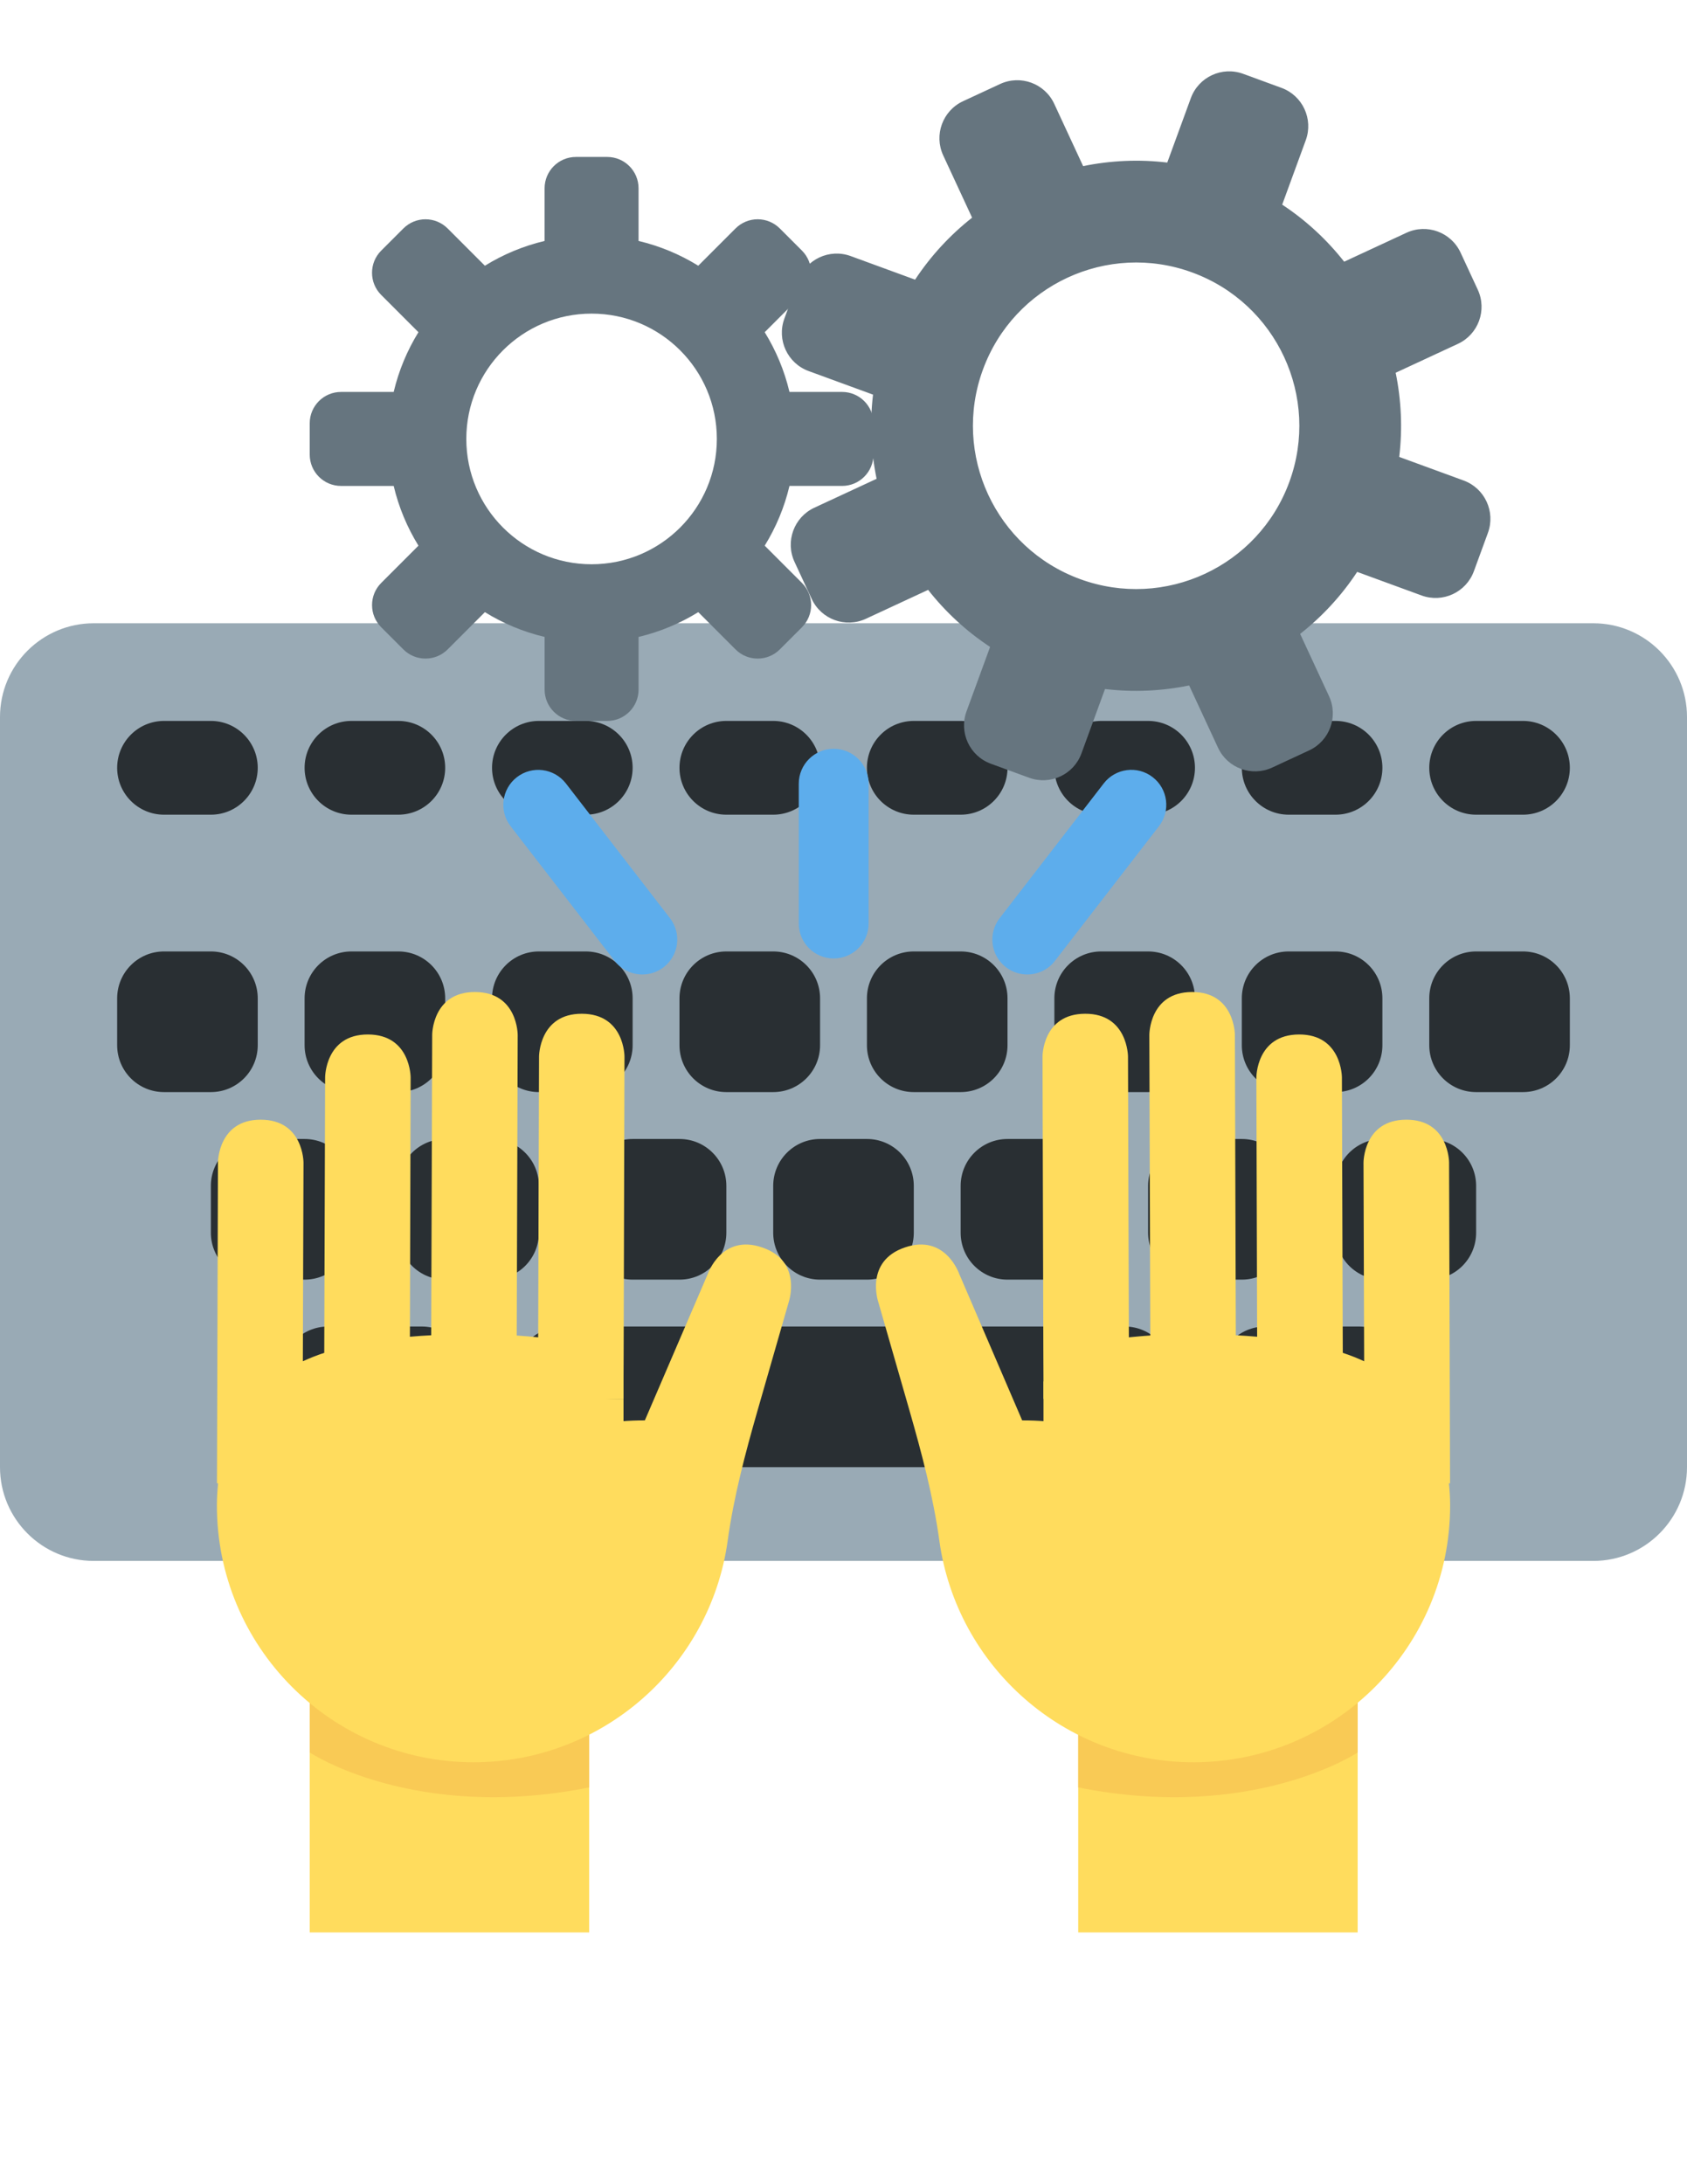 <?xml version="1.0" encoding="utf-8"?>
<!-- Generator: Adobe Illustrator 16.0.0, SVG Export Plug-In . SVG Version: 6.00 Build 0)  -->
<!DOCTYPE svg PUBLIC "-//W3C//DTD SVG 1.1//EN" "http://www.w3.org/Graphics/SVG/1.1/DTD/svg11.dtd">
<svg version="1.1" xmlns="http://www.w3.org/2000/svg" xmlns:xlink="http://www.w3.org/1999/xlink" x="0px" y="0px" width="612px"
	 height="792px" viewBox="0 0 612 792" enable-background="new 0 0 612 792" xml:space="preserve">
<g id="Layer_2">
	<path fill="#99AAB5" d="M612,532c0,18.768-15.232,34-34,34H34c-18.768,0-34-15.232-34-34V260c0-18.768,15.232-34,34-34h544
		c18.768,0,34,15.232,34,34V532z"/>
	<path fill="#292F33" d="M93.5,379c0,9.401-7.616,17-17,17h-17c-9.384,0-17-7.599-17-17v-17c0-9.401,7.616-17,17-17h17
		c9.384,0,17,7.599,17,17V379z M161.5,379c0,9.401-7.616,17-17,17h-17c-9.384,0-17-7.599-17-17v-17c0-9.401,7.616-17,17-17h17
		c9.384,0,17,7.599,17,17V379z M229.5,379c0,9.401-7.616,17-17,17h-17c-9.384,0-17-7.599-17-17v-17c0-9.401,7.616-17,17-17h17
		c9.384,0,17,7.599,17,17V379z M297.5,379c0,9.401-7.616,17-17,17h-17c-9.384,0-17-7.599-17-17v-17c0-9.401,7.616-17,17-17h17
		c9.384,0,17,7.599,17,17V379z M365.5,379c0,9.401-7.599,17-17,17h-17c-9.401,0-17-7.599-17-17v-17c0-9.401,7.599-17,17-17h17
		c9.401,0,17,7.599,17,17V379z M433.5,379c0,9.401-7.599,17-17,17h-17c-9.401,0-17-7.599-17-17v-17c0-9.401,7.599-17,17-17h17
		c9.401,0,17,7.599,17,17V379z M501.5,379c0,9.401-7.599,17-17,17h-17c-9.401,0-17-7.599-17-17v-17c0-9.401,7.599-17,17-17h17
		c9.401,0,17,7.599,17,17V379z M569.5,379c0,9.401-7.599,17-17,17h-17c-9.401,0-17-7.599-17-17v-17c0-9.401,7.599-17,17-17h17
		c9.401,0,17,7.599,17,17V379z M127.5,447c0,9.401-7.616,17-17,17h-17c-9.384,0-17-7.599-17-17v-17c0-9.401,7.616-17,17-17h17
		c9.384,0,17,7.599,17,17V447z M195.5,447c0,9.401-7.616,17-17,17h-17c-9.384,0-17-7.599-17-17v-17c0-9.401,7.616-17,17-17h17
		c9.384,0,17,7.599,17,17V447z M263.5,447c0,9.401-7.616,17-17,17h-17c-9.384,0-17-7.599-17-17v-17c0-9.401,7.616-17,17-17h17
		c9.384,0,17,7.599,17,17V447z M331.5,447c0,9.401-7.599,17-17,17h-17c-9.384,0-17-7.599-17-17v-17c0-9.401,7.616-17,17-17h17
		c9.401,0,17,7.599,17,17V447z M399.5,447c0,9.401-7.599,17-17,17h-17c-9.401,0-17-7.599-17-17v-17c0-9.401,7.599-17,17-17h17
		c9.401,0,17,7.599,17,17V447z M467.5,447c0,9.401-7.599,17-17,17h-17c-9.401,0-17-7.599-17-17v-17c0-9.401,7.599-17,17-17h17
		c9.401,0,17,7.599,17,17V447z M535.5,447c0,9.401-7.599,17-17,17h-17c-9.401,0-17-7.599-17-17v-17c0-9.401,7.599-17,17-17h17
		c9.401,0,17,7.599,17,17V447z M170,515c0,9.401-7.616,17-17,17h-34c-9.384,0-17-7.599-17-17v-17c0-9.401,7.616-17,17-17h34
		c9.384,0,17,7.599,17,17V515z M510,515c0,9.401-7.599,17-17,17h-34c-9.401,0-17-7.599-17-17v-17c0-9.401,7.599-17,17-17h34
		c9.401,0,17,7.599,17,17V515z M425,515c0,9.401-7.599,17-17,17H204c-9.384,0-17-7.599-17-17v-17c0-9.401,7.616-17,17-17h204
		c9.401,0,17,7.599,17,17V515z M93.5,278.411c0,9.384-7.616,17-17,17h-17c-9.384,0-17-7.616-17-17c0-9.384,7.616-17,17-17h17
		C85.884,261.411,93.5,269.027,93.5,278.411z M161.5,278.411c0,9.384-7.616,17-17,17h-17c-9.384,0-17-7.616-17-17
		c0-9.384,7.616-17,17-17h17C153.884,261.411,161.5,269.027,161.5,278.411z M229.5,278.411c0,9.384-7.616,17-17,17h-17
		c-9.384,0-17-7.616-17-17c0-9.384,7.616-17,17-17h17C221.884,261.411,229.5,269.027,229.5,278.411z M297.5,278.411
		c0,9.384-7.616,17-17,17h-17c-9.384,0-17-7.616-17-17c0-9.384,7.616-17,17-17h17C289.884,261.411,297.5,269.027,297.5,278.411z
		 M365.5,278.411c0,9.384-7.599,17-17,17h-17c-9.401,0-17-7.616-17-17c0-9.384,7.599-17,17-17h17
		C357.901,261.411,365.5,269.027,365.5,278.411z M433.5,278.411c0,9.384-7.599,17-17,17h-17c-9.401,0-17-7.616-17-17
		c0-9.384,7.599-17,17-17h17C425.901,261.411,433.5,269.027,433.5,278.411z M501.5,278.411c0,9.384-7.599,17-17,17h-17
		c-9.401,0-17-7.616-17-17c0-9.384,7.599-17,17-17h17C493.901,261.411,501.5,269.027,501.5,278.411z M569.5,278.411
		c0,9.384-7.599,17-17,17h-17c-9.401,0-17-7.616-17-17c0-9.384,7.599-17,17-17h17C561.901,261.411,569.5,269.027,569.5,278.411z"/>
</g>
<g id="Layer_1">
	<path fill="#FFDC5D" d="M112.359,600.988h101.377v99.723H112.359V600.988z M391.146,600.988h101.377v99.723H391.146V600.988z"/>
	<path fill="#F9CA55" d="M492.523,635.457c0,0-38.016,25.344-101.377,12.672v-63.36h101.377V635.457z M112.359,635.457
		c0,0,38.016,25.344,101.377,12.672v-63.36H112.359V635.457z"/>
	<path fill="#FFDC5D" d="M124.816,507.265h101.377v101.378H124.816V507.265z M378.551,500.929h101.377v101.378H378.551V500.929z"/>
	<path fill="#FFDC5D" d="M79.069,421.487c0,0,0.038-15.523,15.549-15.485c15.536,0.051,15.485,15.574,15.485,15.574l-0.241,72.028
		c2.471-1.14,5.056-2.167,7.768-3.054l0.317-99.971c0,0,0.05-15.523,15.549-15.473c15.511,0.038,15.472,15.574,15.472,15.574
		l-0.266,94.027c2.522-0.229,5.12-0.406,7.73-0.533l0.355-109.005c0,0,0.038-15.523,15.561-15.46
		c15.524,0.051,15.46,15.574,15.46,15.574l-0.354,108.981c2.661,0.152,5.221,0.418,7.781,0.658l0.316-101.871
		c0,0,0.051-15.523,15.549-15.46c15.511,0.038,15.448,15.548,15.448,15.548l-0.305,107.727l-0.038,8.63v7.743
		c-46.558-0.114-77.719,38.549-77.858,77.351c0,7.755,7.755,7.806,7.755,7.806c0.127-46.607,31.262-77.49,77.833-77.351
		l22.822-53.071c0,0,5.006-14.687,19.718-9.656c14.674,4.968,9.694,19.68,9.694,19.68l-11.316,39.348
		c-4.486,15.637-8.68,31.376-10.885,47.444c-6.311,45.417-45.379,80.342-92.494,80.215c-51.386-0.216-92.951-42.009-92.786-93.394
		c0.013-2.712,0.177-5.297,0.431-7.73l-0.405-0.051L79.069,421.487L79.069,421.487z M525.688,421.487
		c0,0-0.037-15.523-15.549-15.485c-15.537,0.051-15.498,15.574-15.498,15.574l0.24,72.028c-2.457-1.14-5.057-2.167-7.756-3.054
		l-0.316-99.971c0,0-0.051-15.523-15.549-15.473c-15.523,0.038-15.484,15.574-15.484,15.574l0.277,94.027
		c-2.508-0.229-5.105-0.406-7.729-0.533l-0.342-109.005c0,0-0.053-15.523-15.576-15.46c-15.521,0.051-15.459,15.574-15.459,15.574
		l0.355,108.981c-2.662,0.152-5.221,0.418-7.781,0.658l-0.316-101.871c0,0-0.064-15.523-15.563-15.46
		c-15.51,0.038-15.447,15.548-15.447,15.548l0.305,107.727l0.037,8.63v7.743c46.559-0.114,77.719,38.549,77.871,77.351
		c0,7.755-7.754,7.806-7.754,7.806c-0.141-46.607-31.275-77.49-77.834-77.351l-22.822-53.071c0,0-4.992-14.687-19.719-9.656
		c-14.66,4.968-9.693,19.68-9.693,19.68l11.316,39.348c4.486,15.637,8.68,31.376,10.885,47.444
		c6.311,45.417,45.367,80.342,92.494,80.215c51.387-0.216,92.963-42.009,92.785-93.394c-0.012-2.712-0.176-5.297-0.43-7.73
		l0.404-0.051L525.688,421.487z"/>
	<path fill="#5DADEC" d="M372.658,353.349c-2.699,0-5.436-0.862-7.73-2.636c-5.551-4.284-6.564-12.241-2.281-17.779l37.752-48.851
		c4.244-5.525,12.229-6.59,17.766-2.281c5.551,4.283,6.564,12.241,2.281,17.779l-37.75,48.851
		C380.211,351.664,376.459,353.349,372.658,353.349z M233.011,353.349c-3.789,0-7.54-1.698-10.036-4.93l-37.75-48.838
		c-4.271-5.538-3.244-13.496,2.294-17.779c5.538-4.271,13.483-3.257,17.779,2.281l37.75,48.851
		c4.271,5.538,3.257,13.496-2.281,17.779C238.447,352.5,235.723,353.349,233.011,353.349z M302.442,347.545
		c-6.995,0-12.672-5.677-12.672-12.672v-50.689c0-6.995,5.677-12.672,12.672-12.672c7.007,0,12.671,5.677,12.671,12.672v50.689
		C315.113,341.868,309.449,347.545,302.442,347.545z"/>
</g>
<g id="Layer_3">
	<path fill="#66757F" d="M305.498,142.12H286.4c-1.841-7.777-4.908-15.059-8.987-21.666l13.514-13.514
		c4.437-4.436,4.437-11.633,0-16.07l-8.033-8.032c-4.437-4.437-11.628-4.437-16.064,0l-13.514,13.514
		c-6.612-4.079-13.889-7.141-21.666-8.981V68.272c0-6.271-5.089-11.361-11.361-11.361h-11.361c-6.271,0-11.361,5.09-11.361,11.361
		V87.37c-7.777,1.841-15.059,4.908-21.666,8.987l-13.508-13.514c-4.437-4.437-11.633-4.437-16.065,0l-8.038,8.033
		c-4.437,4.437-4.437,11.633-0.005,16.07l13.514,13.514c-4.078,6.606-7.14,13.889-8.981,21.66h-19.098
		c-6.272,0-11.361,5.089-11.361,11.361v11.361c0,6.271,5.089,11.361,11.361,11.361h19.098c1.841,7.771,4.908,15.054,8.987,21.66
		l-13.514,13.514c-4.431,4.431-4.431,11.633,0.006,16.07l8.032,8.033c4.432,4.431,11.628,4.431,16.065,0l13.514-13.514
		c6.606,4.084,13.889,7.146,21.666,8.987v19.098c0,6.271,5.09,11.361,11.361,11.361h11.361c6.272,0,11.361-5.09,11.361-11.361
		v-19.098c7.771-1.841,15.054-4.908,21.66-8.987l13.514,13.514c4.436,4.437,11.627,4.437,16.064,0l8.033-8.033
		c4.437-4.437,4.437-11.633,0-16.07l-13.514-13.514c4.084-6.606,7.146-13.889,8.987-21.666h19.098
		c6.271,0,11.361-5.09,11.361-11.361v-11.361C316.859,147.209,311.77,142.12,305.498,142.12z M214.609,204.605
		c-25.096,0-45.444-20.347-45.444-45.444c0-25.096,20.348-45.444,45.444-45.444c25.097,0,45.444,20.348,45.444,45.444
		C260.054,184.258,239.707,204.605,214.609,204.605z"/>
</g>
<g id="Layer_4">
	<path fill="#66757F" d="M530.968,174.235l-23.361-8.55c1.229-10.337,0.738-20.619-1.294-30.526l22.581-10.48
		c7.414-3.44,10.637-12.245,7.195-19.657l-6.229-13.422c-3.44-7.413-12.238-10.633-19.65-7.192l-22.581,10.481
		c-6.264-7.95-13.792-14.953-22.481-20.686l8.551-23.362c2.808-7.672-1.142-16.176-8.813-18.983l-13.896-5.087
		c-7.672-2.808-16.178,1.139-18.984,8.81l-8.551,23.361c-10.336-1.229-20.617-0.738-30.525,1.294l-10.475-22.579
		c-3.44-7.414-12.244-10.636-19.651-7.193l-13.426,6.228c-7.415,3.44-10.637,12.245-7.203,19.655l10.48,22.582
		c-7.946,6.256-14.953,13.793-20.684,22.475l-23.362-8.55c-7.67-2.807-16.175,1.14-18.982,8.811l-5.087,13.898
		c-2.808,7.67,1.14,16.176,8.811,18.983l23.362,8.551c-1.229,10.33-0.735,20.611,1.295,30.519l-22.579,10.48
		c-7.405,3.436-10.63,12.248-7.189,19.661l6.229,13.421c3.436,7.403,12.24,10.625,19.65,7.193l22.582-10.481
		c6.253,7.954,13.79,14.959,22.479,20.692l-8.551,23.362c-2.808,7.67,1.14,16.176,8.812,18.983l13.896,5.086
		c7.673,2.808,16.176-1.14,18.983-8.81l8.551-23.363c10.331,1.229,20.611,0.737,30.52-1.294l10.48,22.581
		c3.44,7.414,12.238,10.633,19.651,7.193l13.42-6.23c7.414-3.44,10.637-12.245,7.196-19.658l-10.48-22.582
		c7.954-6.253,14.959-13.791,20.691-22.479l23.362,8.55c7.671,2.808,16.177-1.14,18.984-8.812l5.087-13.896
		C542.587,185.547,538.639,177.042,530.968,174.235z M391.813,209.979c-30.698-11.236-46.479-45.236-35.243-75.936
		c11.234-30.699,45.236-46.48,75.936-35.244c30.699,11.236,46.479,45.236,35.243,75.936
		C456.513,205.435,422.513,221.215,391.813,209.979z"/>
</g>
</svg>
